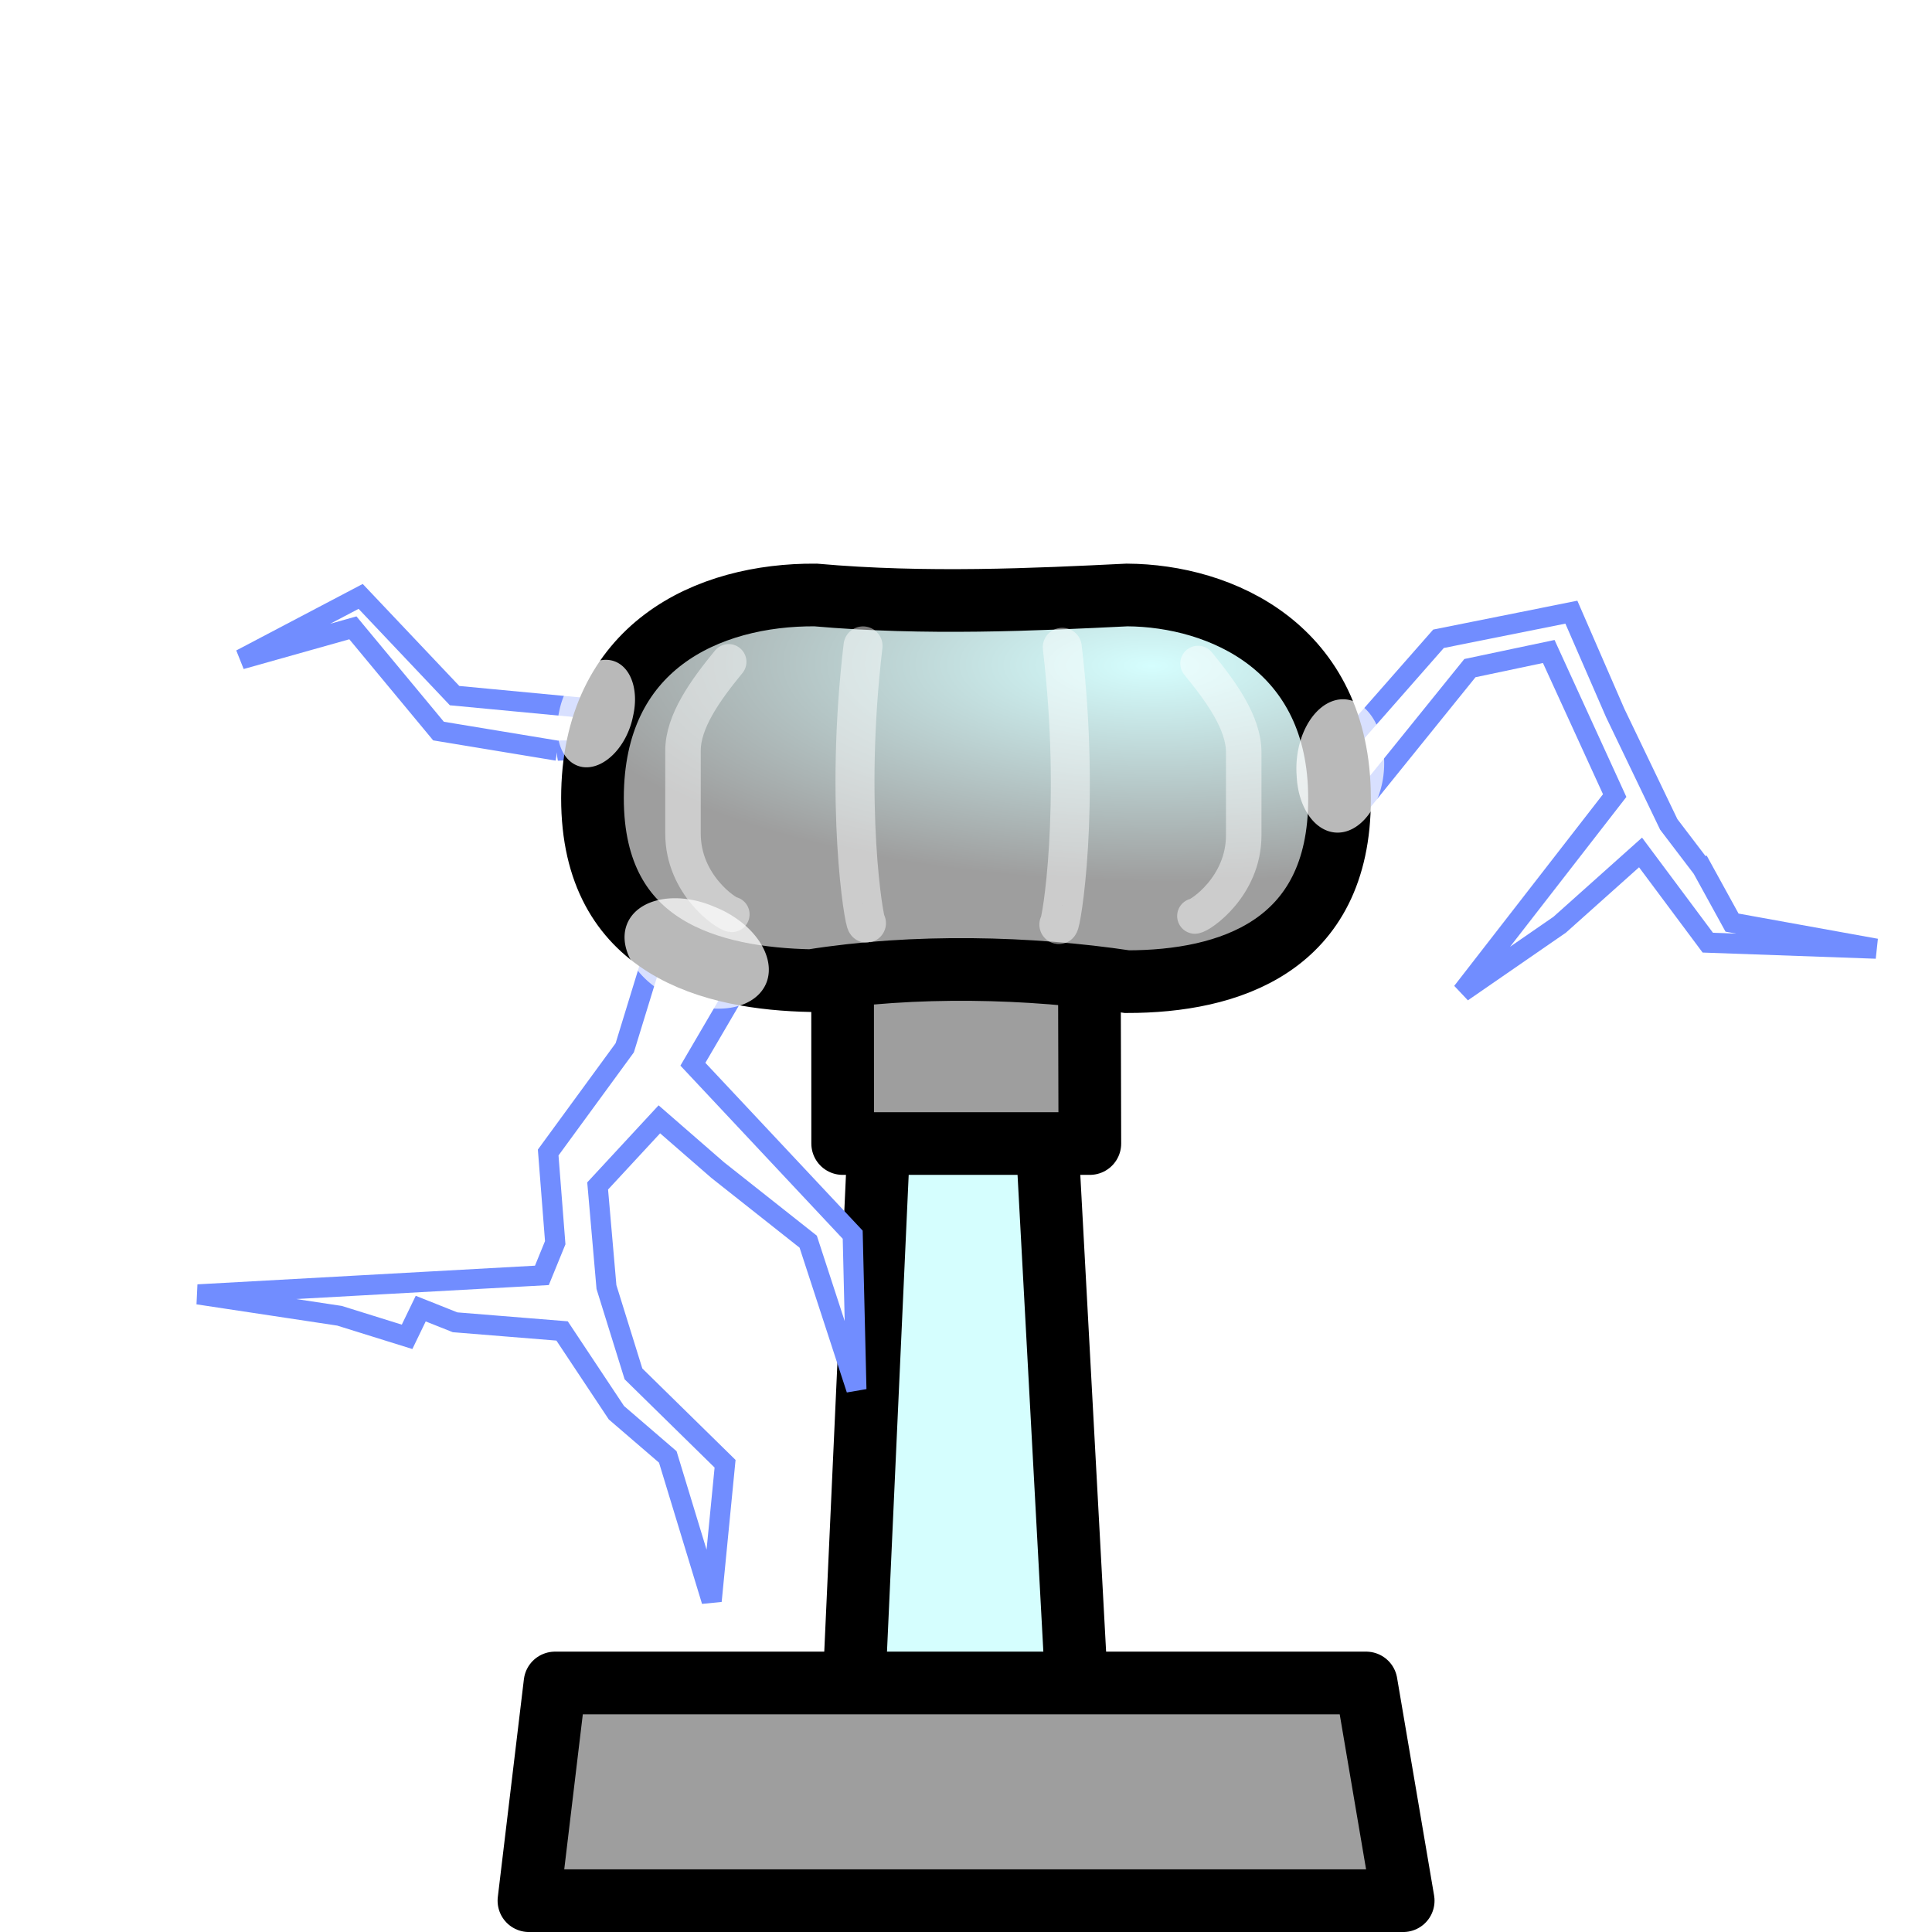 <?xml version="1.0" encoding="UTF-8" standalone="no"?>
<!-- Created with Inkscape (http://www.inkscape.org/) -->

<svg
   xmlns:dc="http://purl.org/dc/elements/1.1/"
   xmlns:cc="http://creativecommons.org/ns#"
   xmlns:rdf="http://www.w3.org/1999/02/22-rdf-syntax-ns#"
   xmlns:svg="http://www.w3.org/2000/svg"
   xmlns="http://www.w3.org/2000/svg"
   xmlns:xlink="http://www.w3.org/1999/xlink"
   xmlns:sodipodi="http://sodipodi.sourceforge.net/DTD/sodipodi-0.dtd"
   xmlns:inkscape="http://www.inkscape.org/namespaces/inkscape"
   width="48"
   height="48"
   id="svg2"
   version="1.1"
   inkscape:version="0.48.2 r9819"
   sodipodi:docname="tesla-coil-lightning-02.svg"
   inkscape:export-filename="/home/guillaume/Documents/gamers associate/labo break/base/items/png120/tesla-coil-lightning-02.png"
   inkscape:export-xdpi="120"
   inkscape:export-ydpi="120">
  <defs
     id="defs4">
    <linearGradient
       id="linearGradient3837">
      <stop
         id="stop3839"
         offset="0"
         style="stop-color:#d5fefe;stop-opacity:1;" />
      <stop
         id="stop3841"
         offset="1"
         style="stop-color:#9e9e9e;stop-opacity:1;" />
    </linearGradient>
    <radialGradient
       gradientUnits="userSpaceOnUse"
       gradientTransform="matrix(0.704,0.022,-0.042,1.319,5.553,-6.541)"
       r="8.289"
       fy="14.08"
       fx="17.373"
       cy="14.08"
       cx="17.373"
       id="radialGradient3175"
       xlink:href="#linearGradient3169"
       inkscape:collect="always" />
    <inkscape:perspective
       id="perspective10"
       inkscape:persp3d-origin="372.04724 : 350.78739 : 1"
       inkscape:vp_z="744.09448 : 526.18109 : 1"
       inkscape:vp_y="0 : 1000 : 0"
       inkscape:vp_x="0 : 526.18109 : 1"
       sodipodi:type="inkscape:persp3d" />
    <linearGradient
       id="linearGradient3169">
      <stop
         id="stop3171"
         offset="0"
         style="stop-color:#ffffff;stop-opacity:1;" />
      <stop
         id="stop3173"
         offset="1"
         style="stop-color:#00aa36;stop-opacity:1;" />
    </linearGradient>
    <radialGradient
       gradientUnits="userSpaceOnUse"
       gradientTransform="matrix(0.704,0.022,-0.042,1.319,5.553,-6.541)"
       r="8.289"
       fy="14.08"
       fx="17.373"
       cy="14.08"
       cx="17.373"
       id="radialGradient3175-2"
       xlink:href="#linearGradient3169-1"
       inkscape:collect="always" />
    <inkscape:perspective
       id="perspective10-7"
       inkscape:persp3d-origin="372.04724 : 350.78739 : 1"
       inkscape:vp_z="744.09448 : 526.18109 : 1"
       inkscape:vp_y="0 : 1000 : 0"
       inkscape:vp_x="0 : 526.18109 : 1"
       sodipodi:type="inkscape:persp3d" />
    <linearGradient
       id="linearGradient3169-1">
      <stop
         id="stop3171-7"
         offset="0"
         style="stop-color:#ffffff;stop-opacity:1;" />
      <stop
         id="stop3173-2"
         offset="1"
         style="stop-color:#00aa36;stop-opacity:1;" />
    </linearGradient>
    <radialGradient
       inkscape:collect="always"
       xlink:href="#linearGradient3837-3"
       id="radialGradient3843"
       cx="28.348"
       cy="14.601"
       fx="28.348"
       fy="14.601"
       r="18.573"
       gradientTransform="matrix(0.999,-0.003,0.002,0.57,-0.006,7.047)"
       gradientUnits="userSpaceOnUse" />
    <linearGradient
       id="linearGradient3837-3">
      <stop
         style="stop-color:#d5fefe;stop-opacity:1;"
         offset="0"
         id="stop3839-5" />
      <stop
         style="stop-color:#9e9e9e;stop-opacity:1;"
         offset="1"
         id="stop3841-6" />
    </linearGradient>
    <radialGradient
       r="18.573"
       fy="14.601"
       fx="28.348"
       cy="14.601"
       cx="28.348"
       gradientTransform="matrix(0.999,-0.003,0.002,0.57,-0.006,7.047)"
       gradientUnits="userSpaceOnUse"
       id="radialGradient3774-6"
       xlink:href="#linearGradient3837-3-1"
       inkscape:collect="always" />
    <linearGradient
       id="linearGradient3837-3-1">
      <stop
         style="stop-color:#d5fefe;stop-opacity:1;"
         offset="0"
         id="stop3839-5-3" />
      <stop
         style="stop-color:#9e9e9e;stop-opacity:1;"
         offset="1"
         id="stop3841-6-7" />
    </linearGradient>
    <radialGradient
       inkscape:collect="always"
       xlink:href="#linearGradient3837-3-1"
       id="radialGradient3956"
       gradientUnits="userSpaceOnUse"
       gradientTransform="matrix(0.809,0.006,-0.002,0.289,-3.496,1013.061)"
       cx="32.321"
       cy="19.548"
       fx="32.321"
       fy="19.548"
       r="18.573" />
    <radialGradient
       gradientUnits="userSpaceOnUse"
       gradientTransform="matrix(0.704,0.022,-0.042,1.319,5.553,-6.541)"
       r="8.289"
       fy="14.08"
       fx="17.373"
       cy="14.08"
       cx="17.373"
       id="radialGradient3175-6"
       xlink:href="#linearGradient3169-3"
       inkscape:collect="always" />
    <inkscape:perspective
       id="perspective10-8"
       inkscape:persp3d-origin="372.04724 : 350.78739 : 1"
       inkscape:vp_z="744.09448 : 526.18109 : 1"
       inkscape:vp_y="0 : 1000 : 0"
       inkscape:vp_x="0 : 526.18109 : 1"
       sodipodi:type="inkscape:persp3d" />
    <linearGradient
       id="linearGradient3169-3">
      <stop
         id="stop3171-8"
         offset="0"
         style="stop-color:#ffffff;stop-opacity:1;" />
      <stop
         id="stop3173-5"
         offset="1"
         style="stop-color:#00aa36;stop-opacity:1;" />
    </linearGradient>
    <radialGradient
       inkscape:collect="always"
       xlink:href="#linearGradient3169-3"
       id="radialGradient4015"
       gradientUnits="userSpaceOnUse"
       gradientTransform="matrix(0.704,0.022,-0.042,1.319,5.553,-6.541)"
       cx="17.373"
       cy="14.08"
       fx="17.373"
       fy="14.08"
       r="8.289" />
    <radialGradient
       inkscape:collect="always"
       xlink:href="#linearGradient3837-3-1"
       id="radialGradient3047"
       gradientUnits="userSpaceOnUse"
       gradientTransform="matrix(0.809,0.006,-0.002,0.289,2.504,1015.061)"
       cx="32.321"
       cy="19.548"
       fx="32.321"
       fy="19.548"
       r="18.573" />
    <filter
       inkscape:collect="always"
       id="filter3848">
      <feGaussianBlur
         inkscape:collect="always"
         stdDeviation="0.049"
         id="feGaussianBlur3850" />
    </filter>
    <filter
       color-interpolation-filters="sRGB"
       inkscape:collect="always"
       id="filter3848-5">
      <feGaussianBlur
         inkscape:collect="always"
         stdDeviation="0.049"
         id="feGaussianBlur3850-5" />
    </filter>
    <filter
       color-interpolation-filters="sRGB"
       inkscape:collect="always"
       id="filter3848-3">
      <feGaussianBlur
         inkscape:collect="always"
         stdDeviation="0.049"
         id="feGaussianBlur3850-8" />
    </filter>
  </defs>
  <sodipodi:namedview
     id="base"
     pagecolor="#ffffff"
     bordercolor="#666666"
     borderopacity="1.0"
     inkscape:pageopacity="0.0"
     inkscape:pageshadow="2"
     inkscape:zoom="15.634917"
     inkscape:cx="42.936679"
     inkscape:cy="29.107357"
     inkscape:document-units="px"
     inkscape:current-layer="layer1"
     showgrid="false"
     inkscape:window-width="1280"
     inkscape:window-height="776"
     inkscape:window-x="0"
     inkscape:window-y="24"
     inkscape:window-maximized="1"
     showguides="true"
     inkscape:guide-bbox="true" />
  <g
     inkscape:label="Calque 1"
     inkscape:groupmode="layer"
     id="layer1"
     transform="translate(0,-1004.362)">
    <path
       style="color:#000000;fill:#d5fefe;fill-opacity:1;fill-rule:nonzero;stroke:#000000;stroke-width:1.557;stroke-linecap:round;stroke-linejoin:round;stroke-miterlimit:4;stroke-opacity:1;stroke-dasharray:none;marker:none;visibility:visible;display:inline;overflow:visible;enable-background:accumulate"
       d="m 22.031,1028.406 3.75,-0.016 1.171,21.639 -5.905,0 z"
       id="rect3804"
       inkscape:connector-curvature="0"
       sodipodi:nodetypes="ccccc" />
    <path
       style="fill:#ffffff;fill-opacity:1;stroke:#718dff;stroke-width:0.5;stroke-linecap:square;stroke-linejoin:miter;stroke-miterlimit:4;stroke-opacity:1;stroke-dasharray:none;filter:url(#filter3848-3)"
       d="m 14.816,1030.173 2.792,1.074 1.566,2.943 2.883,-0.205 -3.23,0.931 -1.788,-2.887 -3.295,-1.012 c 1.369,-1.691 -0.3,-1.04 1.072,-0.844 z"
       id="path3058-9"
       inkscape:connector-curvature="0"
       sodipodi:nodetypes="cccccccc"
       transform="matrix(-0.979,0.202,-0.202,-0.979,236.445,2028.559)" />
    <path
       style="color:#000000;fill:#9e9e9e;fill-opacity:1;fill-rule:nonzero;stroke:#000000;stroke-width:1.557;stroke-linecap:round;stroke-linejoin:round;stroke-miterlimit:4;stroke-opacity:1;stroke-dasharray:none;marker:none;visibility:visible;display:inline;overflow:visible;enable-background:accumulate"
       d="m 20.934,1028.311 6.131,0 0.012,4.462 -6.141,0 z"
       id="rect3783-8-9"
       inkscape:connector-curvature="0"
       sodipodi:nodetypes="ccccc" />
    <path
       style="color:#000000;fill:#9e9e9e;fill-opacity:1;fill-rule:nonzero;stroke:#000000;stroke-width:1.557;stroke-linecap:round;stroke-linejoin:round;stroke-miterlimit:4;stroke-opacity:1;stroke-dasharray:none;marker:none;visibility:visible;display:inline;overflow:visible;enable-background:accumulate"
       d="m 13.789,1046.175 20.153,0 0.92,5.409 -21.721,0 z"
       id="rect3783-8"
       inkscape:connector-curvature="0"
       sodipodi:nodetypes="ccccc" />
    <path
       style="fill:#ffffff;fill-opacity:1;stroke:#718dff;stroke-width:0.5;stroke-linecap:square;stroke-linejoin:miter;stroke-miterlimit:4;stroke-opacity:1;stroke-dasharray:none;filter:url(#filter3848)"
       d="m 32.789,1024.127 1.591,-3.801 2.917,-1.679 1.832,2.027 2.142,2.198 0.992,0.672 -0.02,-0.053 1.296,1.192 3.598,-0.528 -4.01,1.192 -2.298,-1.591 -1.331,2.342 -1.762,2.357 2.034,-5.833 -2.694,-2.87 -1.724,1.016 -1.768,4.773 z"
       id="path3058"
       inkscape:connector-curvature="0"
       sodipodi:nodetypes="cccccccccccccccccc"
       transform="matrix(0.948,0.319,-0.319,0.948,328.631,41.996)" />
    <path
       style="fill:#ffffff;fill-opacity:1;stroke:#718dff;stroke-width:0.5;stroke-linecap:square;stroke-linejoin:miter;stroke-miterlimit:4;stroke-opacity:1;stroke-dasharray:none;filter:url(#filter3848-5)"
       d="m -2.828,1016.735 1.146,-0.084 2.478,-0.181 2.96,-1.274 2.145,0.67 0.865,-0.142 2.365,-8.222 -0.266,3.545 0.136,1.753 -0.759,0.174 0.141,0.908 -0.383,2.639 1.679,1.768 0.786,1.489 3.245,1.86 -3.397,-0.435 -1.669,-2.716 -1.953,-1.135 -2.399,-0.773 -1.955,1.125 0.905,1.692 1.233,2.59 3.309,1.985 -3.724,-0.946 -3.243,-4.814 -3.624,1.139 z"
       id="path3058-4"
       inkscape:connector-curvature="0"
       sodipodi:nodetypes="ccccccccccccccccccccccccccc"
       transform="matrix(-0.223,0.975,0.975,0.223,-975.359,802.945)" />
    <path
       style="color:#000000;fill:url(#radialGradient3047);fill-opacity:1;fill-rule:nonzero;stroke:#000000;stroke-width:1.557;stroke-miterlimit:4;stroke-opacity:1;stroke-dasharray:none;marker:none;visibility:visible;display:inline;overflow:visible;enable-background:accumulate"
       d="m 33.28,1024.22 c 0,3.668 -2.764,4.531 -5.278,4.531 -2.411,-0.361 -5.282,-0.436 -7.85,-0.025 -2.436,-0.051 -5.432,-0.759 -5.432,-4.531 0,-3.786 2.878,-5.069 5.541,-5.051 2.73,0.242 5.463,0.112 7.741,0 2.328,0.014 5.278,1.305 5.278,5.051 z"
       id="path2996-7"
       inkscape:connector-curvature="0"
       sodipodi:nodetypes="sccsccss" />
    <path
       style="fill:none;stroke:#ffffff;stroke-width:0.969px;stroke-linecap:round;stroke-linejoin:miter;stroke-opacity:0.471"
       d="m 26.307,1027.332 c 0.057,0.011 0.555,-2.92 0.085,-6.888"
       id="path3865"
       inkscape:connector-curvature="0"
       sodipodi:nodetypes="cc" />
    <path
       style="fill:none;stroke:#ffffff;stroke-width:0.882px;stroke-linecap:round;stroke-linejoin:miter;stroke-opacity:0.471"
       d="m 29.687,1027.12 c 0.132,-0.01 1.213,-0.729 1.213,-2.007 0,-0.667 0,-1.354 0,-2.062 0,-0.718 -0.546,-1.488 -1.135,-2.205"
       id="path3865-0"
       inkscape:connector-curvature="0"
       sodipodi:nodetypes="cssc" />
    <path
       style="fill:none;stroke:#ffffff;stroke-width:0.969px;stroke-linecap:round;stroke-linejoin:miter;stroke-opacity:0.471"
       d="m 21.527,1027.297 c -0.057,0.011 -0.555,-2.92 -0.085,-6.888"
       id="path3865-9"
       inkscape:connector-curvature="0"
       sodipodi:nodetypes="cc" />
    <path
       style="fill:none;stroke:#ffffff;stroke-width:0.882px;stroke-linecap:round;stroke-linejoin:miter;stroke-opacity:0.471"
       d="m 18.182,1027.079 c -0.132,-0.01 -1.213,-0.729 -1.213,-2.007 0,-0.667 0,-1.354 0,-2.062 0,-0.718 0.546,-1.488 1.135,-2.205"
       id="path3865-0-1"
       inkscape:connector-curvature="0"
       sodipodi:nodetypes="cssc" />
    <path
       sodipodi:type="arc"
       style="opacity:0.724;color:#000000;fill:#ffffff;fill-opacity:1;fill-rule:nonzero;stroke:none;stroke-width:0.5;marker:none;visibility:visible;display:inline;overflow:visible;enable-background:accumulate"
       id="path3919"
       sodipodi:cx="14.473592"
       sodipodi:cy="17.461826"
       sodipodi:rx="1.524699"
       sodipodi:ry="1.3258252"
       d="m 15.998,17.462 a 1.525,1.326 0 1 1 -3.049,0 1.525,1.326 0 1 1 3.049,0 z"
       transform="matrix(-0.287,0.761,-1.277,-0.526,43.762,1026.221)" />
    <path
       sodipodi:type="arc"
       style="opacity:0.724;color:#000000;fill:#ffffff;fill-opacity:1;fill-rule:nonzero;stroke:none;stroke-width:0.5;marker:none;visibility:visible;display:inline;overflow:visible;enable-background:accumulate"
       id="path3919-0"
       sodipodi:cx="14.473592"
       sodipodi:cy="17.461826"
       sodipodi:rx="1.524699"
       sodipodi:ry="1.3258252"
       d="m 15.998,17.462 a 1.525,1.326 0 1 1 -3.049,0 1.525,1.326 0 1 1 3.049,0 z"
       transform="matrix(-0.711,0.157,-0.07,-1.205,44.812,1042.161)" />
    <path
       sodipodi:type="arc"
       style="opacity:0.724;color:#000000;fill:#ffffff;fill-opacity:1;fill-rule:nonzero;stroke:none;stroke-width:0.5;marker:none;visibility:visible;display:inline;overflow:visible;enable-background:accumulate"
       id="path3919-0-6"
       sodipodi:cx="14.473592"
       sodipodi:cy="17.461826"
       sodipodi:rx="1.524699"
       sodipodi:ry="1.3258252"
       d="m 15.998,17.462 a 1.525,1.326 0 1 1 -3.049,0 1.525,1.326 0 1 1 3.049,0 z"
       transform="matrix(-0.602,-0.037,0.207,-0.981,19.91,1039.756)" />
  </g>
</svg>

